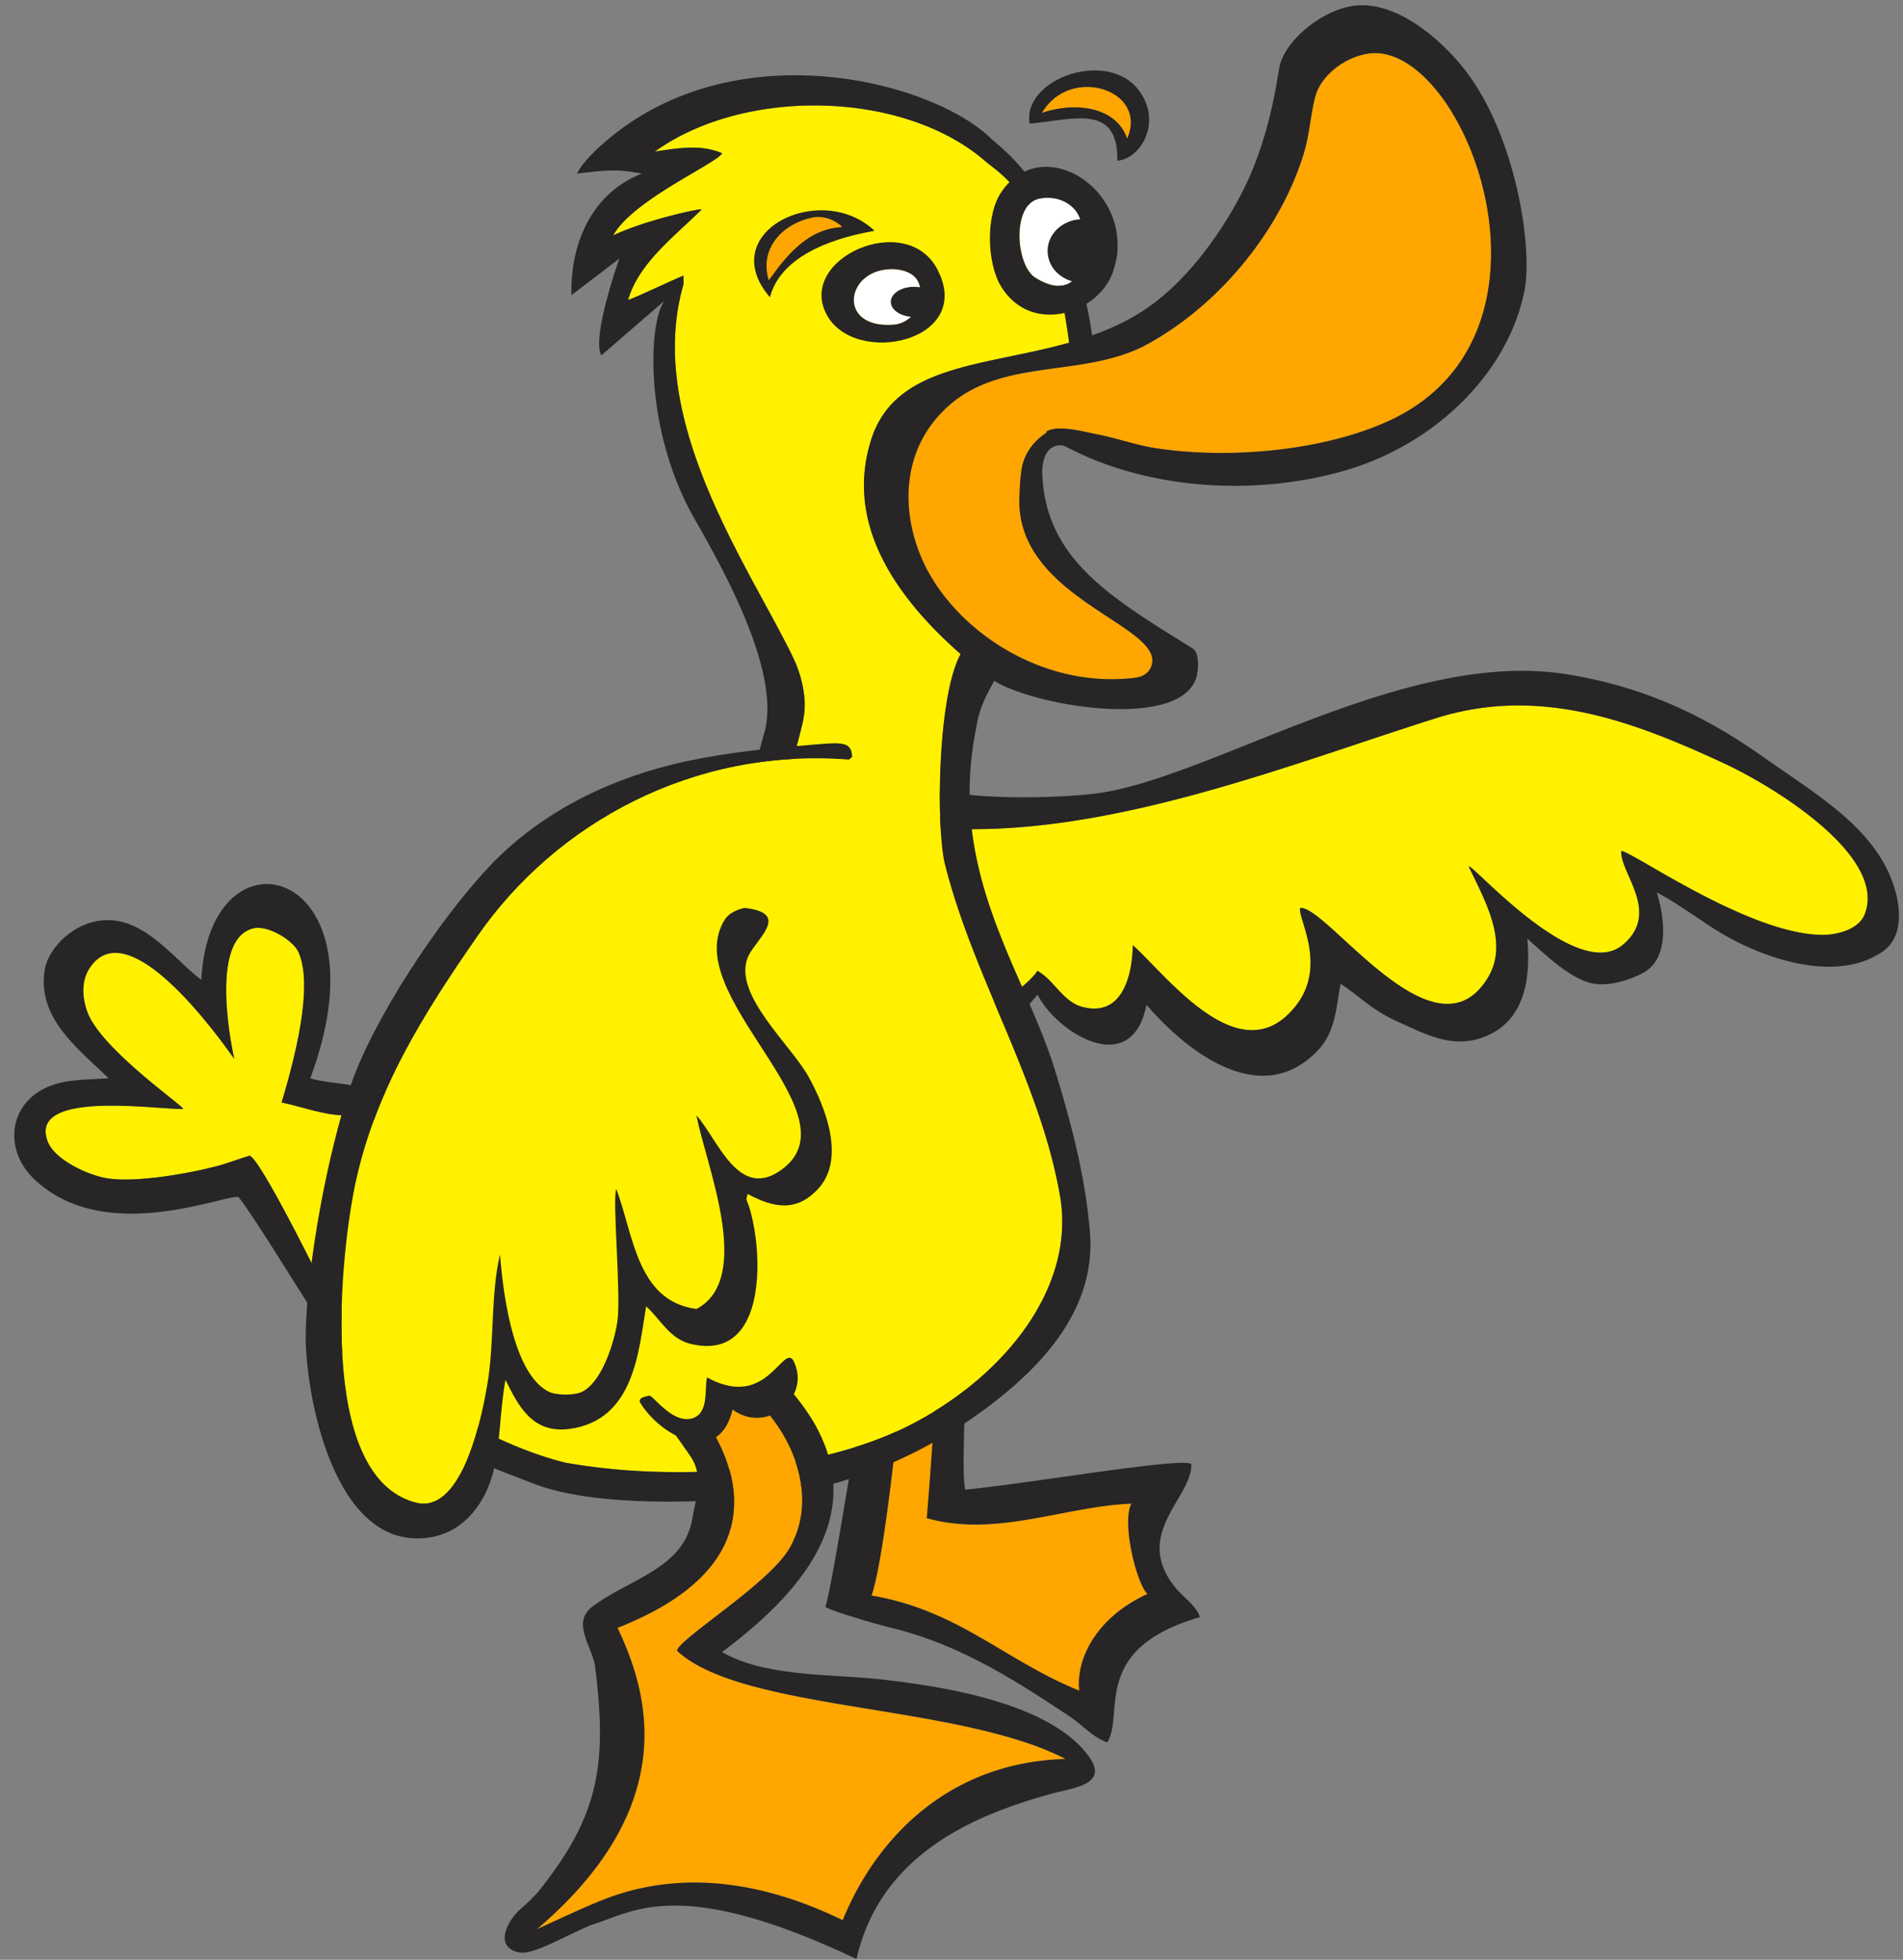 <svg xmlns="http://www.w3.org/2000/svg" width="118.26" height="121.796" viewBox="-0.59 0.113 118.26 121.796"><rect x="-0.59" y="0.113" width="118.26" height="121.796" fill="#808080" stroke="none"/><defs><style/></defs><g id="ID0.24997725058346987" transform="matrix(.95 0 0 .95 .05 .2)"><g id="Back_Wing"><path id="Fill_5_" fill="#FFF100" d="M72.833 78.417c2.761.495 4.509-1.348 4.974-1.915a.786.786 0 0 1 .13-.166c1.037.585 1.592 1.936 2.799 2.25 3.248.854 3.146-3.863 3.146-3.863 2.188 1.964 6.764 8.146 10.188 3.794 1.99-2.524.111-5.476.271-6.114 1.684-.166 8.443 9.849 11.742 4.333 1.325-2.213-.234-4.854-1.205-6.919.141-.277 6.691 7.304 9.604 4.903 2.438-2.009-.17-4.507-.078-5.877.639-.005 8.041 5.261 12.602 5.24 1.014-.003 2.255-.394 2.604-1.277 1.438-3.621-5.629-7.972-8.784-9.438-5.655-2.627-11.529-4.866-18.002-2.822-9.3 2.936-20.622 7.51-30.941 6.873-.324-.241-.553-.737-.633-1.235-3.578 2.314-5.294 5.152-3.213 8.594.918 1.528 1.785 2.899 3.221 3.632.226-.122.694-.151 1.575.007z" transform="translate(-14.4 -16.5) scale(1.047)"/><path id="Outline_7_" fill="#272525" d="M131.552 71.431c-1.036-3.912-4.92-6.08-8.28-8.465-3.76-2.665-7.614-4.429-12.326-5.173-10.195-1.611-22.423 6.68-29.538 7.479-2.596.291-7.434.378-9.919-.315-.255.259-.316.744-.239 1.227.08.499.309.994.633 1.235 10.319.637 21.642-3.937 30.941-6.873 6.473-2.044 12.347.195 18.002 2.822 3.155 1.466 10.223 5.817 8.784 9.438-.349.883-1.59 1.274-2.604 1.277-4.561.021-11.963-5.245-12.602-5.24-.092 1.37 2.517 3.868.078 5.877-2.912 2.401-9.463-5.18-9.604-4.903.971 2.066 2.53 4.706 1.205 6.919-3.299 5.517-10.059-4.498-11.742-4.333-.16.638 1.719 3.589-.271 6.114-3.424 4.352-8-1.83-10.188-3.794 0 0 .102 4.716-3.146 3.863-1.207-.314-1.762-1.665-2.799-2.25a.786.786 0 0 0-.13.166c-.465.567-2.213 2.41-4.974 1.915-.881-.158-1.35-.129-1.577-.008-.609.327.577 1.341.577 1.341s3.042 1.883 6.104-1.934c1.12 2.287 5.862 5.383 6.804.635 2.36 2.757 7.114 6.676 10.731 2.822 1.103-1.178 1.117-2.709 1.398-4.133 1.314.881 2.014 1.674 3.538 2.353 1.841.821 3.637 1.858 5.792.807 2.372-1.157 2.509-3.927 2.334-5.979 1.046.909 2.459 2.341 3.889 2.754 1.029.299 2.498-.146 3.383-.638 1.685-.947 1.26-3.605.814-5.005 1.296.68 2.436 1.545 3.654 2.316 2.67 1.694 7.44 3.463 10.461 1.379 1.224-.845 1.129-2.52.817-3.696z" transform="translate(-14.4 -16.5) scale(1.047)"/></g><g id="Back_Leg"><path id="Fill_4_" fill="#FFA600" d="M67.555 115.364c5.432.911 8.337 4.067 12.987 5.942-.226-2.136 1.244-4.685 4.274-6.045-.653-.505-1.656-4.476-1.01-5.644-4.188.167-8.497 2.134-12.792.905.127-1.285.895-11.699.779-12.998l.579-.3c-1.026-1.729-2.396-.287-3.091.673a.684.684 0 0 1 .336.143c.118 2.469-1.194 15.008-2.062 17.324z" transform="translate(-14.4 -16.5) scale(1.047)"/><path id="Outline_6_" fill="#272525" d="M86.488 114.796c-2.61-3.323 1.128-5.569 1.051-7.657-.678-.414-9.832 1.178-14.115 1.611-.361-.984.301-11.18.236-12.191l-1.288.667-.579.3c.116 1.299-.652 11.713-.779 12.998 4.296 1.229 8.605-.738 12.792-.905-.646 1.168.356 5.139 1.01 5.644-3.03 1.36-4.5 3.909-4.274 6.045-4.649-1.875-7.555-5.031-12.987-5.942.868-2.316 2.18-14.855 2.062-17.323a.684.684 0 0 0-.336-.143c-.427-.064-.9.237-1.336.246-.438.834-2.686 16.155-3.269 17.93.258.214 3.116 1.062 4.116 1.303 4.251 1.027 7.724 3.264 11.166 5.548.748.497 1.456 1.313 2.331 1.612 1.105-1.748-1.089-5.842 5.794-7.826-.247-.745-1.103-1.287-1.595-1.917z" transform="translate(-14.4 -16.5) scale(1.047)"/></g><g id="Body"><path id="Beak" fill="#FFA600" d="M98.541 19.029c-1.5.254-2.938 1.411-3.268 2.721-.289 1.161-.35 2.339-.705 3.511-1.405 4.607-5.062 9.323-9.754 11.907-1.022.563-2.117.885-3.238 1.11-3.639.733-7.551.418-10.174 3.794-2.292 2.946-1.821 7.083.154 10.077.977 1.479 2.328 2.797 3.916 3.818 2.436 1.567 5.433 2.43 8.525 2.06.452-.054.828-.244 1.01-.638 1.197-2.609-8.526-4.203-8.202-10.716.02-.377.028-.821.081-1.265l.001-.009.021-.146c.109-1.4 1.047-2.202 1.598-2.55-.01-.019-.02-.042-.029-.057.111-.076.251-.121.402-.154l.021-.01.004.006c.811-.164 2.069.195 2.764.325 1.203.228 2.347.658 3.591.854 4.588.72 10.626.19 14.76-1.76 11.7-5.527 4.475-23.887-1.478-22.878z" transform="translate(-14.4 -16.5) scale(1.047)"/><g id="Body_1_"><path id="Fill_2_" fill="#FFF100" d="M79.909 37.083c-1.175-8.969-4.29-10.511-5.225-11.327-5.09-4.442-15.037-4.657-20.66-.614 1.645-.248 2.882-.444 4.2.101-.254.606-5.58 2.909-6.805 5.14 1.927-.942 5.675-1.766 5.521-1.613-1.728 1.711-3.932 3.349-4.587 5.644.521-.163 3.348-1.516 3.46-1.512v.538c-2.464 8.518 4.199 17.77 6.879 23.378.467.978.878 2.514.61 3.75.001.012.005.019.007.03 0 0-6.045 29.3-28.677 24.768-1.355-.039-2.624-.538-3.927-.809.682-2.302 2.057-7.177 1.049-9.406-.322-.71-1.88-1.689-2.8-1.478-2.938.678-1.205 8.162-1.205 8.162-1.016-1.427-6.679-9.364-9.06-5.644-.512.802-.442 1.848-.117 2.721.86 2.304 5.931 5.806 5.988 6.048-1.591.056-9.685-1.229-8.476 2.017.409 1.101 2.302 2.021 3.538 2.283 1.812.383 5.625-.314 7.401-.828l1.659-.55c.465-.023 2.957 4.848 3.866 6.656 5.065 9.835 15.024 12.325 15.893 12.525 6.897 1.225 15.662.579 21.368-2.274 5.729-2.862 10.559-8.452 9.527-14.411-1.246-7.18-5.444-13.711-7.192-20.726-.541-2.167-.484-10.422.983-13.113-4.11-3.609-7.259-8.206-5.577-13.428 1.511-4.695 7.066-4.535 12.359-6.028z" transform="translate(-14.4 -16.5) scale(1.047)"/><path id="Outline_4_" fill="#272525" d="M104.604 20c-1.368-1.747-4.201-4.334-6.92-3.964-2.006.273-4.395 2.217-4.666 3.964-.334 2.142-.754 3.971-1.558 6.046-.866 2.235-3.248 6.428-6.528 8.768-1.119.797-2.338 1.367-3.593 1.812-.275-2.088-1.479-8.389-6.239-12.227-3.572-3.603-15.895-6.898-24.069.037-.604.512-1.566 1.41-1.867 2.083 2.145-.273 2.709-.244 4.044 0-3.328 1.32-4.471 4.656-4.394 7.592l2.994-2.284s-1.758 4.926-1.127 6.046l3.971-3.431c-1.026 1.211-1.367 8.015 1.848 13.641 1.941 3.397 5.49 9.799 4.326 13.504-7.174 26.838-25.611 21.928-25.611 21.928-.898-.197-1.844-.201-2.722-.472 4.953-13.252-6.305-16.181-6.804-6.147-1.841-1.381-3.822-4.327-6.726-3.627-1.529.369-2.882 1.736-3.072 3.09-.412 2.918 1.994 4.74 4.004 6.685-.879.063-1.949.069-2.799.235-3.356.658-3.991 4-1.867 6.047 4.393 4.232 11.897.953 12.792 1.142 1.264 1.672 3.705 5.763 4.979 7.657 4.875 7.25 9.269 8.631 13.5 10.264 4.415 1.704 13.271 1.102 16.781.428 4.264-.816 8.283-2.789 11.547-5.237 3.783-2.843 6.758-6.388 6.377-10.95-.293-3.475-1.15-6.73-2.178-10.079-1.936-6.29-6.732-12.318-4.944-21.3.244-1.622.862-2.435 1.14-3.042 2.637 1.635 11.823 3.123 12.661-.316.094-.395.189-1.426-.271-1.713-5.134-3.195-9.293-5.619-9.388-11.104.027-.589.222-1.734 1.35-1.559.618.319 1.359.66 1.658.785 4.813 2.006 10.648 2.236 15.711.826 5.75-1.601 10.32-6.072 11.393-11.186.589-2.801-.552-9.88-3.733-13.942zm-4.586 21.906c-4.134 1.95-10.172 2.479-14.76 1.76-1.244-.196-2.388-.626-3.591-.854-.694-.13-1.953-.488-2.764-.325l-.004-.006-.021.01a1.143 1.143 0 0 0-.402.154c.01.015.02.038.029.057-.551.349-1.488 1.15-1.598 2.55a3.664 3.664 0 0 0-.021.146l-.001.009c-.053.444-.062.888-.081 1.265-.324 6.513 9.399 8.107 8.202 10.716-.182.394-.558.584-1.01.638-3.093.371-6.09-.493-8.525-2.06-1.587-1.021-2.939-2.339-3.916-3.818-1.975-2.994-2.446-7.131-.154-10.077 2.624-3.376 6.536-3.061 10.174-3.794 1.121-.226 2.216-.547 3.238-1.11 4.691-2.584 8.349-7.3 9.754-11.907.355-1.172.416-2.35.705-3.511.33-1.31 1.768-2.467 3.268-2.721 5.954-1.008 13.179 17.352 1.478 22.878zM79.336 90.378c1.032 5.959-3.798 11.549-9.527 14.411-5.707 2.854-14.471 3.499-21.368 2.274-.869-.2-10.828-2.69-15.893-12.525-.909-1.809-3.401-6.68-3.866-6.656l-1.659.55c-1.776.514-5.589 1.211-7.401.828-1.236-.262-3.129-1.183-3.538-2.283-1.209-3.246 6.885-1.961 8.476-2.017-.057-.242-5.128-3.744-5.988-6.048-.325-.873-.395-1.919.117-2.721 2.381-3.72 8.044 4.217 9.06 5.644 0 0-1.733-7.484 1.205-8.162.92-.211 2.478.768 2.8 1.478 1.008 2.229-.367 7.104-1.049 9.406 1.303.271 2.572.77 3.927.809 22.632 4.532 28.677-24.768 28.677-24.768l-.007-.03c.269-1.235-.143-2.771-.61-3.75-2.68-5.608-9.343-14.86-6.879-23.378v-.538c-.112-.004-2.939 1.349-3.46 1.512.655-2.295 2.859-3.933 4.587-5.644.154-.153-3.594.671-5.521 1.613 1.225-2.231 6.551-4.534 6.805-5.14-1.318-.545-2.555-.349-4.2-.101 5.623-4.042 15.57-3.828 20.66.614.935.816 4.05 2.358 5.225 11.327-5.293 1.493-10.849 1.333-12.359 6.028-1.682 5.222 1.467 9.819 5.577 13.428-1.467 2.69-1.524 10.945-.983 13.113 1.748 7.015 5.946 13.546 7.192 20.726z" transform="translate(-14.4 -16.5) scale(1.047)"/></g></g><g id="Front_Leg"><path id="Fill_6_" fill="#FFA600" d="M62.419 112.439c.187-.318.335-.646.455-.979.007-.021.017-.039.023-.06.112-.321.191-.649.247-.979.005-.031.013-.062.017-.094.049-.325.069-.653.066-.982v-.109a6.946 6.946 0 0 0-.096-.983l-.018-.107a8.15 8.15 0 0 0-.246-.982l-.029-.09a8.72 8.72 0 0 0-.39-.977l-.029-.062a9.712 9.712 0 0 0-.529-.962l-.016-.025c-.203-.32-.423-.632-.662-.931-.715.255-1.555.198-2.332-.37-.211.877-.582 1.419-1.037 1.722 1.266 2.368 3.398 8.163-6.154 11.912 1.79 3.793 4.214 10.961-5.054 18.844 0 0 2.812-1.307 3.617-1.632.006-.003.012-.001.018-.004 5.064-2.204 10.403-1.411 15.493 1.062 1.895-4.689 6.254-9.852 13.92-10.075-6.692-3.47-20.182-2.97-24.266-6.752-.072-.635 5.692-4.148 7.002-6.385z" transform="translate(-14.4 -16.5) scale(1.047)"/><path id="Outline_8_" fill="#272525" d="M81.083 125.34c-2.44-3.238-8.856-4.281-12.907-4.734-3.158-.354-7.232-.141-9.954-1.713 5.636-4.2 8.948-8.974 5.651-14.489a14.221 14.221 0 0 0-1.166-1.622c.227-.464.312-.992.18-1.521-.503-2.019-1.087.613-3.127 1.012a2.924 2.924 0 0 1-1.192-.035 4.623 4.623 0 0 1-1.281-.506c-.175.713.115 2.131-.817 2.521-1.262.521-2.572-1.434-2.799-1.379-.225.053-.667.111-.583.402.471.803 1.325 1.613 2.243 2.085.347.468.8 1.132.919 1.307.836 1.229.352 2.536.107 3.931-.547 3.101-3.971 3.735-6.26 5.476-1.303.993.047 2.55.194 3.729.779 6.224.21 9.368-3.578 14.1 0 0-.556.601-1.001.974-.864.724-1.796 2.416-.197 2.778.896.203 2.843-1.015 4.532-1.706 2.569-.77 5.403-3.173 16.574 2.123 1.513-6.618 7.479-9.02 12.132-10.312 1.463-.407 3.722-.577 2.33-2.421zm-15.318 10.31c-5.09-2.473-10.429-3.266-15.493-1.062-.006.003-.012.001-.018.004-.805.325-3.617 1.632-3.617 1.632 9.268-7.883 6.844-15.051 5.054-18.844 9.552-3.749 7.42-9.544 6.154-11.912.455-.303.826-.845 1.037-1.722.777.568 1.617.625 2.332.37.238.299.459.61.662.931l.016.025a9.6 9.6 0 0 1 .529.962l.029.062a8.955 8.955 0 0 1 .419 1.067c.104.324.186.653.246.982l.018.107c.055.327.088.655.096.983v.109c.002.329-.018.657-.066.982-.004.031-.012.062-.017.094-.055.33-.134.658-.247.979l-.023.06c-.12.332-.269.66-.455.979-1.31 2.236-7.074 5.75-6.999 6.384 4.084 3.782 17.573 3.282 24.266 6.752-7.669.225-12.028 5.387-13.923 10.076z" transform="translate(-14.4 -16.5) scale(1.047)"/></g><g id="R_Eye"><path id="White_1_" fill="#FFF" d="M77.995 28.09c-1.679.403-1.431 4.183-.179 4.947 3.428 2.095 3.537-3.033 2.451-4.266-.71-.805-1.742-.81-2.272-.681z" transform="translate(-14.4 -16.5) scale(1.047)"/><path id="Pupil_1_" fill="#272525" d="M80.74 29.369c.601 0 1.145.222 1.54.581.394.36.638.856.638 1.403s-.244 1.043-.638 1.403a2.285 2.285 0 0 1-1.54.581 2.285 2.285 0 0 1-1.54-.581 1.898 1.898 0 0 1-.638-1.403c0-.547.244-1.043.638-1.403a2.285 2.285 0 0 1 1.54-.581z" transform="translate(-14.4 -16.5) scale(1.047)"/><path id="Outline_1_" fill="#272525" d="M75.678 27.662c-1 1.46-.922 4.468 0 5.946 1.902 3.044 6.073 1.629 6.961-.932 1.686-4.872-4.285-8.919-6.961-5.014zm2.138 5.375c-1.252-.764-1.5-4.544.179-4.947.53-.129 1.562-.124 2.272.681 1.087 1.233.977 6.361-2.451 4.266z" transform="translate(-14.4 -16.5) scale(1.047)"/></g><g id="L_Eye"><path id="White" fill="#FFF" d="M68.135 32.568c-2.275.524-2.467 3.673.851 3.386 1.15-.1 1.991-1.433 1.517-2.621-.284-.713-1.358-.998-2.368-.765z" transform="translate(-14.4 -16.5) scale(1.047)"/><path id="Pupil" fill="#272525" d="M70.216 33.592c.4 0 .763.105 1.025.275.263.171.425.406.425.665s-.162.494-.425.665c-.262.17-.625.275-1.025.275-.4 0-.763-.105-1.025-.275-.263-.171-.425-.406-.425-.665s.162-.494.425-.665c.262-.17.625-.275 1.025-.275z" transform="translate(-14.4 -16.5) scale(1.047)"/><path id="Outline" fill="#272525" d="M71.674 32.5c-1.941-3.711-8.778-.68-6.921 2.822 1.752 3.305 9.284 1.696 6.921-2.822zm-2.688 3.454c-3.318.287-3.126-2.862-.851-3.386 1.01-.233 2.084.052 2.368.765.474 1.188-.367 2.521-1.517 2.621z" transform="translate(-14.4 -16.5) scale(1.047)"/></g><g id="R_Eyebrow"><path id="Fill" fill="#FFA600" d="M78.207 22.724c2.001-.69 4.624-.433 5.327 1.612 1.348-3.071-3.583-4.621-5.327-1.612z" transform="translate(-14.4 -16.5) scale(1.047)"/><path id="Outline_2_" fill="#272525" d="M84.391 21.497c-1.877-2.89-7.438-.942-6.951 1.9 2.75-.248 5.537-1.29 5.481 2.316 1.425-.122 2.742-2.266 1.47-4.216zm-.857 2.839c-.703-2.045-3.326-2.302-5.327-1.612 1.744-3.009 6.675-1.459 5.327 1.612z" transform="translate(-14.4 -16.5) scale(1.047)"/></g><g id="L_Eyebrow"><path id="Fill_1_" fill="#FFA600" d="M63.82 29.277c-1.966.438-3.259 2.041-2.678 3.905 1.05-1.459 2.388-3.223 4.589-3.325-.388-.396-1.126-.754-1.911-.58z" transform="translate(-14.4 -16.5) scale(1.047)"/><path id="Outline_3_" fill="#272525" d="M61.214 34.246c.756-2.879 4.643-3.822 6.539-4.15-3.343-3.185-10.046.063-6.539 4.15zm-.072-1.064c-.581-1.864.712-3.467 2.678-3.905.785-.174 1.523.184 1.911.58-2.201.102-3.539 1.866-4.589 3.325z" transform="translate(-14.4 -16.5) scale(1.047)"/></g><g id="Front_Wing"><path id="Fill_3_" fill="#FFF100" d="M42.943 74.153c-3.423 4.932-6.311 9.557-7.582 15.248-.934 4.188-2.601 18.529 3.732 20.156 2.998.771 4.198-5.797 4.472-7.425.44-2.606.191-5.519.777-8.062.041-.176.313 7.236 3.071 8.564.474.229 1.59.233 2.061 0 1.301-.646 2.047-3.23 2.216-4.437.228-1.623-.332-7.62-.077-8.229 1.068 2.738 1.252 7.004 5.014 7.49 3.63-1.921.527-9.148 0-12.093 1.363 1.524 2.662 5.481 5.445 3.291 4.48-3.53-6.67-10.935-3.655-15.552.26-.396.717-.585 1.206-.706 1.447.164 1.647.629 1.419 1.193 9.824-1.113 5.306-10.626 5.306-10.626l-.194.167c-9.725-.768-18.316 3.967-23.211 11.021z" transform="translate(-14.4 -16.5) scale(1.047)"/><path id="Outline_5_" fill="#272525" d="M59.74 90.611l.078-.34c1.593.85 3.019 1.166 4.393-.303 1.763-1.885.46-5.132-.584-7.021-1.103-1.993-4.706-5.114-3.809-7.425.157-.406.56-.876.877-1.329.146-.208.27-.41.347-.602.228-.564.028-1.03-1.419-1.193-.489.121-.946.31-1.206.706-3.015 4.618 8.135 12.022 3.655 15.552-2.783 2.19-4.082-1.767-5.445-3.291.527 2.944 3.63 10.172 0 12.093-3.762-.486-3.946-4.752-5.014-7.49-.255.609.305 6.606.077 8.229-.169 1.206-.915 3.79-2.216 4.437-.471.233-1.587.229-2.061 0-2.758-1.328-3.03-8.74-3.071-8.564-.586 2.543-.337 5.455-.777 8.062-.274 1.628-1.474 8.196-4.472 7.425-6.333-1.627-4.666-15.968-3.732-20.156 1.271-5.69 4.159-10.315 7.582-15.248 4.895-7.054 13.486-11.789 23.211-11.02l.194-.167c-.011-.924-.642-.901-1.91-.81-.527.04-1.065.088-1.601.134-2.578.225-5.221.539-7.686 1.141-4.473 1.093-8.514 3.246-11.471 6.382-3.169 3.361-7.255 9.554-8.669 13.705-1.43 4.199-2.696 11.02-2.8 15.385-.083 3.531 1.649 13.769 7.738 12.832 2.282-.348 3.567-2.354 4.004-4.197.43-1.812.39-3.793.739-5.645.779 1.543 1.632 3.377 4.005 3.059 4.067-.549 4.321-4.926 4.782-7.659.89.794 1.465 2.035 2.799 2.354.011.003.02.002.031.004 3.083.717 4.054-1.908 4.12-4.603.043-1.75-.292-3.528-.689-4.437z" transform="translate(-14.4 -16.5) scale(1.047)"/></g></g></svg>